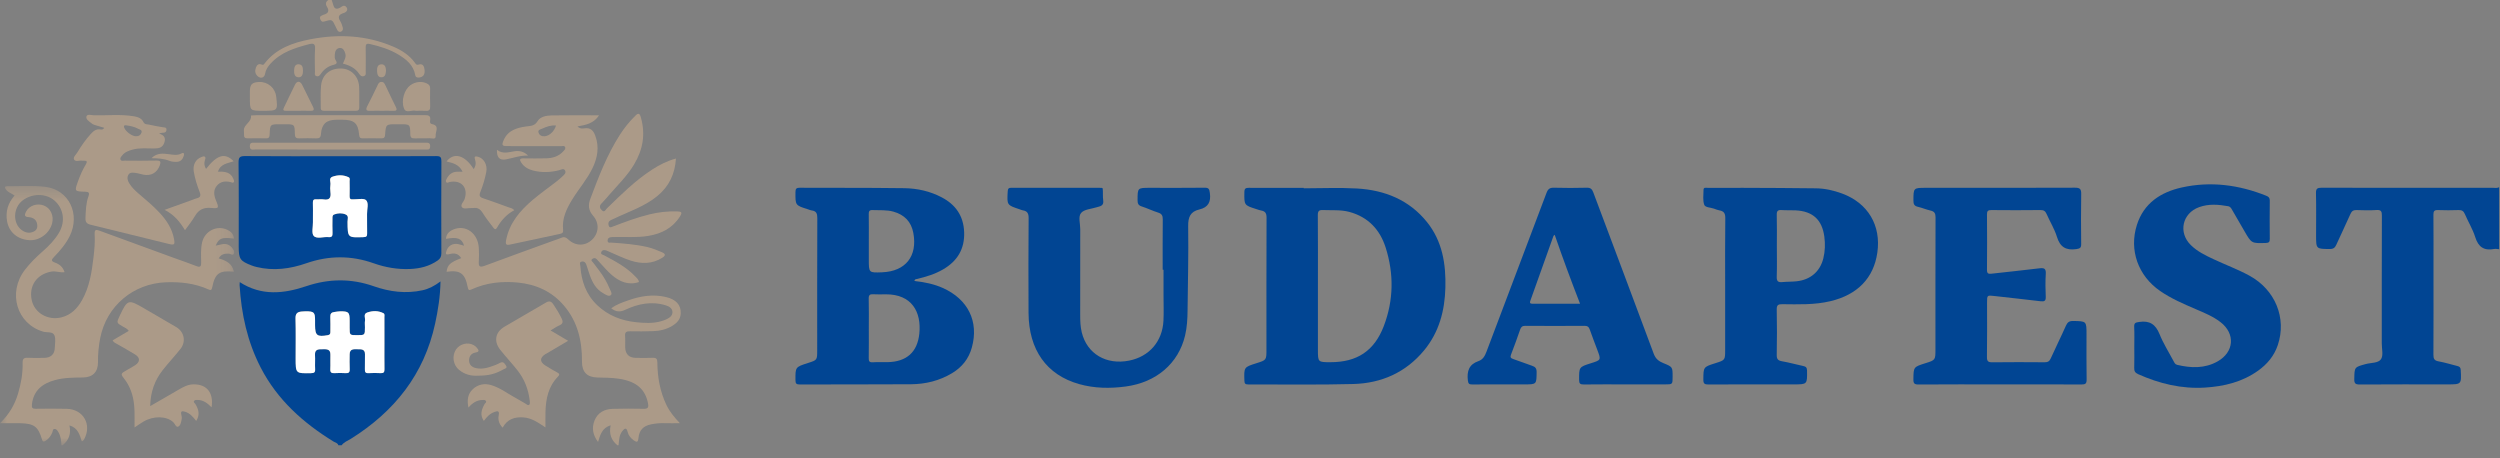<svg width="180" height="33" viewBox="0 0 180 33" fill="none" xmlns="http://www.w3.org/2000/svg">
<rect x="0" y="0" width="180" height="33" fill="#808080" stroke="none"/>
<path fill-rule="evenodd" clip-rule="evenodd" d="M44.455 32.06C44.003 31.696 43.839 31.226 43.967 30.624C43.35 30.803 43.222 31.302 43.059 31.819C42.68 31.32 42.59 30.805 42.812 30.264C43.045 29.698 43.528 29.455 44.111 29.437C44.855 29.415 45.6 29.419 46.344 29.434C46.635 29.44 46.714 29.35 46.661 29.063C46.469 28.018 45.809 27.456 44.567 27.27C44.051 27.193 43.536 27.19 43.019 27.18C42.273 27.166 41.897 26.788 41.903 26.039C41.914 24.55 41.599 23.171 40.605 22.004C39.728 20.975 38.589 20.467 37.275 20.343C36.138 20.236 35.02 20.351 33.964 20.832C33.796 20.908 33.722 20.916 33.678 20.689C33.484 19.674 33.136 19.429 32.152 19.567C32.217 19.073 32.402 18.899 33.204 18.587C33.01 18.247 32.699 18.204 32.382 18.291C32.047 18.383 32.077 18.249 32.16 18.025C32.289 17.68 32.609 17.501 32.991 17.576C33.129 17.604 33.263 17.65 33.415 17.692C33.261 17.166 32.926 17.041 32.111 17.198C32.133 16.84 32.348 16.649 32.633 16.527C33.531 16.144 34.424 16.794 34.475 17.868C34.49 18.187 34.496 18.507 34.474 18.825C34.452 19.163 34.519 19.278 34.886 19.141C36.564 18.514 38.25 17.91 39.933 17.298C40.082 17.244 40.238 17.202 40.381 17.134C40.588 17.035 40.734 17.068 40.908 17.234C41.425 17.731 42.13 17.73 42.624 17.262C43.117 16.796 43.173 16.071 42.708 15.54C42.366 15.149 42.33 14.775 42.51 14.298C43.104 12.719 43.71 11.146 44.623 9.716C44.946 9.212 45.321 8.747 45.75 8.326C45.955 8.124 46.054 8.149 46.136 8.432C46.486 9.639 46.3 10.763 45.659 11.832C45.176 12.638 44.511 13.291 43.9 13.99C43.708 14.209 43.522 14.436 43.316 14.642C43.121 14.836 43.185 15.005 43.347 15.154C43.527 15.319 43.599 15.102 43.684 15.019C44.711 14.016 45.73 13.006 46.941 12.218C47.464 11.878 48.014 11.594 48.668 11.413C48.599 12.528 48.173 13.413 47.343 14.102C46.406 14.879 45.25 15.24 44.178 15.759C44.094 15.799 44.004 15.828 43.928 15.879C43.782 15.979 43.78 16.137 43.838 16.274C43.905 16.434 44.042 16.344 44.146 16.304C45.001 15.978 45.858 15.659 46.749 15.438C47.41 15.275 48.077 15.2 48.759 15.222C49.062 15.231 49.148 15.284 48.962 15.579C48.424 16.43 47.624 16.831 46.664 16.987C45.846 17.121 45.021 17.044 44.199 17.067C44.094 17.07 43.982 17.065 43.887 17.101C43.782 17.141 43.73 17.255 43.75 17.365C43.777 17.517 43.917 17.462 44.012 17.468C44.884 17.528 45.757 17.59 46.612 17.788C46.975 17.873 47.319 18.014 47.66 18.161C47.948 18.286 47.92 18.41 47.68 18.561C46.96 19.011 46.19 19.014 45.418 18.766C44.902 18.6 44.412 18.355 43.91 18.145C43.825 18.109 43.743 18.062 43.655 18.034C43.521 17.993 43.374 17.984 43.302 18.127C43.203 18.325 43.41 18.338 43.508 18.39C44.304 18.817 45.106 19.234 45.739 19.903C45.845 20.016 45.98 20.114 46.004 20.308C45.231 20.562 44.599 20.274 44.037 19.789C43.727 19.522 43.463 19.2 43.18 18.901C43.107 18.824 43.041 18.741 42.968 18.664C42.868 18.559 42.754 18.561 42.646 18.645C42.503 18.757 42.652 18.832 42.7 18.898C42.999 19.304 43.326 19.69 43.574 20.131C43.691 20.339 43.801 20.553 43.891 20.773C43.953 20.926 44.1 21.147 43.985 21.244C43.825 21.379 43.613 21.213 43.444 21.12C42.921 20.834 42.657 20.347 42.465 19.812C42.376 19.562 42.3 19.307 42.216 19.056C42.163 18.9 42.056 18.799 41.887 18.833C41.681 18.874 41.777 19.033 41.785 19.155C41.858 20.236 42.19 21.203 42.998 21.972C43.782 22.718 44.735 23.086 45.786 23.198C46.389 23.263 47.004 23.299 47.603 23.128C47.742 23.089 47.882 23.04 48.012 22.976C48.236 22.866 48.441 22.703 48.416 22.437C48.392 22.195 48.183 22.063 47.956 21.991C46.933 21.669 45.951 21.867 45.021 22.304C44.638 22.484 44.352 22.461 44.009 22.2C44.386 21.913 44.821 21.772 45.244 21.622C46.12 21.31 47.019 21.17 47.941 21.384C48.682 21.557 49.032 21.957 49.014 22.556C49.001 22.996 48.737 23.26 48.395 23.466C47.977 23.718 47.511 23.827 47.028 23.843C46.471 23.861 45.912 23.865 45.354 23.853C45.104 23.848 44.987 23.91 45.007 24.184C45.028 24.462 45.006 24.742 45.014 25.021C45.028 25.494 45.289 25.756 45.759 25.765C46.171 25.772 46.584 25.781 46.995 25.762C47.263 25.749 47.328 25.852 47.33 26.107C47.339 27.165 47.521 28.19 47.981 29.154C48.205 29.625 48.53 30.023 48.952 30.471C48.524 30.471 48.175 30.479 47.825 30.468C47.505 30.458 47.189 30.488 46.876 30.552C46.311 30.668 46.021 30.972 45.966 31.552C45.937 31.854 45.841 31.855 45.627 31.702C45.413 31.549 45.248 31.348 45.191 31.102C45.102 30.718 44.945 30.871 44.808 31.039C44.569 31.334 44.578 31.706 44.534 32.06H44.455Z" fill="#AB9A88"/>
<path fill-rule="evenodd" clip-rule="evenodd" d="M27.678 24.716C27.678 24.092 27.679 23.468 27.677 22.843C27.676 22.741 27.719 22.607 27.607 22.55C27.231 22.359 26.836 22.366 26.447 22.499C26.133 22.606 26.314 22.885 26.281 23.085C26.255 23.24 26.276 23.403 26.276 23.562C26.276 24.131 26.276 24.131 25.713 24.131C25.174 24.131 25.174 24.131 25.174 23.605C25.173 23.433 25.174 23.26 25.174 23.087C25.174 22.481 25.11 22.414 24.499 22.415C24.355 22.415 24.21 22.447 24.066 22.465C23.86 22.489 23.773 22.593 23.783 22.811C23.8 23.169 23.786 23.528 23.788 23.887C23.789 24.017 23.77 24.104 23.606 24.133C22.831 24.272 22.684 24.162 22.684 23.404V23.086C22.684 22.483 22.62 22.417 22.008 22.414C21.902 22.413 21.796 22.421 21.691 22.433C21.397 22.464 21.269 22.595 21.277 22.924C21.302 23.88 21.286 24.837 21.286 25.794C21.286 26.896 21.286 26.89 22.393 26.868C22.611 26.864 22.701 26.817 22.689 26.582C22.67 26.238 22.701 25.89 22.68 25.546C22.653 25.123 22.97 25.146 23.214 25.144C23.47 25.143 23.808 25.101 23.79 25.545C23.777 25.89 23.801 26.236 23.783 26.581C23.771 26.816 23.863 26.88 24.082 26.866C24.347 26.85 24.614 26.85 24.879 26.866C25.1 26.88 25.189 26.813 25.178 26.579C25.161 26.221 25.171 25.862 25.174 25.503C25.179 25.091 25.511 25.142 25.751 25.145C25.976 25.148 26.29 25.111 26.278 25.511C26.267 25.869 26.284 26.229 26.272 26.587C26.266 26.784 26.313 26.88 26.534 26.867C26.825 26.85 27.119 26.851 27.41 26.866C27.624 26.877 27.685 26.793 27.681 26.59C27.672 25.965 27.678 25.341 27.678 24.716ZM24.359 32.06C24.318 31.892 24.151 31.876 24.036 31.805C21.837 30.457 19.966 28.789 18.766 26.456C17.808 24.594 17.374 22.599 17.251 20.525C17.247 20.465 17.257 20.404 17.262 20.313C18.828 21.325 20.439 21.149 22.06 20.602C23.678 20.057 25.288 20.041 26.9 20.606C28.05 21.01 29.218 21.162 30.422 20.899C30.877 20.799 31.283 20.586 31.715 20.264C31.698 21.341 31.54 22.316 31.332 23.284C30.541 26.955 28.395 29.634 25.262 31.595C25.034 31.738 24.764 31.826 24.598 32.06H24.359Z" fill="#014593"/>
<path fill-rule="evenodd" clip-rule="evenodd" d="M179.939 17.944C179.821 17.936 179.697 17.904 179.584 17.926C178.858 18.066 178.442 17.794 178.216 17.072C178.036 16.495 177.706 15.966 177.467 15.406C177.372 15.185 177.245 15.118 177.015 15.125C176.524 15.142 176.032 15.144 175.541 15.125C175.281 15.115 175.204 15.195 175.206 15.457C175.219 16.759 175.212 18.061 175.212 19.363C175.212 21.423 175.218 23.483 175.206 25.542C175.204 25.832 175.273 25.965 175.577 26.018C176.032 26.099 176.477 26.242 176.927 26.352C177.086 26.39 177.163 26.448 177.173 26.64C177.226 27.677 177.234 27.676 176.198 27.676C174.099 27.676 171.999 27.669 169.9 27.684C169.582 27.686 169.501 27.598 169.508 27.287C169.525 26.426 169.513 26.436 170.33 26.213C170.711 26.109 171.236 26.154 171.432 25.862C171.612 25.593 171.488 25.118 171.488 24.733C171.489 21.664 171.485 18.594 171.495 15.525C171.496 15.23 171.447 15.1 171.113 15.122C170.637 15.154 170.157 15.142 169.679 15.125C169.448 15.117 169.327 15.19 169.231 15.408C168.906 16.148 168.548 16.874 168.219 17.612C168.121 17.832 168.007 17.93 167.749 17.929C166.758 17.923 166.758 17.934 166.758 16.935C166.758 15.925 166.773 14.915 166.75 13.906C166.742 13.578 166.853 13.516 167.154 13.517C171.259 13.526 175.365 13.524 179.471 13.521C179.627 13.521 179.79 13.562 179.939 13.478V17.944Z" fill="#014593"/>
<mask id="mask0" mask-type="alpha" maskUnits="userSpaceOnUse" x="0" y="13" width="17" height="20">
<path fill-rule="evenodd" clip-rule="evenodd" d="M0 13.389H16.861V32.06H0V13.389Z" fill="white"/>
</mask>
<g mask="url(#mask0)">
<path fill-rule="evenodd" clip-rule="evenodd" d="M4.423 32.06C4.41 31.712 4.371 31.37 4.179 31.069C4.124 30.982 4.048 30.883 3.933 30.885C3.787 30.888 3.808 31.031 3.771 31.123C3.67 31.375 3.524 31.586 3.286 31.736C3.112 31.847 3.063 31.778 3.016 31.617C2.75 30.72 2.448 30.493 1.48 30.473C1.02 30.463 0.558 30.471 0 30.471C0.663 29.829 1.068 29.127 1.303 28.331C1.514 27.615 1.649 26.884 1.628 26.136C1.62 25.831 1.722 25.744 2.016 25.761C2.413 25.784 2.813 25.772 3.211 25.764C3.664 25.755 3.934 25.494 3.945 25.054C3.953 24.749 4.028 24.407 3.919 24.146C3.795 23.849 3.392 23.961 3.116 23.881C1.21 23.326 0.534 21.077 1.788 19.435C2.161 18.948 2.595 18.517 3.056 18.114C3.518 17.71 3.947 17.274 4.257 16.741C4.727 15.935 4.577 15.001 3.906 14.426C3.3 13.907 2.294 13.914 1.616 14.442C0.939 14.969 0.905 16.079 1.56 16.563C1.832 16.763 2.137 16.828 2.457 16.658C2.665 16.547 2.71 16.358 2.677 16.147C2.623 15.8 2.372 15.654 2.06 15.633C1.719 15.61 1.771 15.444 1.876 15.239C2.099 14.803 2.658 14.61 3.152 14.794C3.635 14.974 3.893 15.525 3.753 16.077C3.57 16.796 2.854 17.331 2.126 17.293C1.281 17.25 0.659 16.731 0.514 15.957C0.38 15.243 0.57 14.621 1.051 14.075C0.842 13.934 0.604 13.859 0.45 13.67C0.364 13.564 0.261 13.405 0.515 13.408C1.431 13.418 2.349 13.336 3.261 13.45C4.988 13.664 5.786 15.431 5.027 16.984C4.742 17.564 4.327 18.049 3.884 18.507C3.695 18.701 3.665 18.8 3.955 18.905C4.274 19.02 4.534 19.219 4.648 19.596C4.318 19.646 4.016 19.498 3.702 19.553C2.648 19.738 2.062 20.58 2.286 21.614C2.485 22.536 3.448 23.091 4.418 22.851C5.115 22.678 5.565 22.213 5.904 21.616C6.446 20.657 6.607 19.595 6.733 18.525C6.798 17.971 6.85 17.414 6.815 16.857C6.795 16.531 6.909 16.514 7.174 16.613C8.966 17.274 10.762 17.927 12.557 18.582C13.08 18.773 13.61 18.947 14.127 19.154C14.432 19.277 14.489 19.174 14.485 18.887C14.478 18.411 14.445 17.932 14.551 17.459C14.735 16.645 15.592 16.197 16.344 16.534C16.619 16.657 16.825 16.845 16.846 17.182C15.984 17.061 15.755 17.146 15.53 17.686C15.698 17.648 15.848 17.613 15.999 17.582C16.268 17.528 16.5 17.605 16.681 17.808C16.797 17.939 16.916 18.111 16.833 18.274C16.755 18.428 16.598 18.264 16.474 18.261C16.184 18.255 15.921 18.287 15.746 18.604C16.27 18.753 16.72 18.97 16.844 19.563C15.796 19.456 15.48 19.677 15.281 20.683C15.238 20.899 15.176 20.913 14.999 20.834C14.033 20.402 13.017 20.287 11.966 20.323C9.601 20.404 7.671 22.024 7.215 24.341C7.102 24.916 7.048 25.494 7.055 26.08C7.063 26.776 6.679 27.168 5.98 27.178C5.302 27.187 4.625 27.184 3.964 27.364C3.061 27.61 2.417 28.1 2.298 29.109C2.268 29.369 2.335 29.436 2.581 29.432C3.326 29.423 4.07 29.416 4.814 29.435C5.999 29.464 6.627 30.567 6.066 31.612C6.028 31.681 5.989 31.753 5.888 31.775C5.737 31.301 5.61 30.804 4.999 30.627C5.132 31.231 4.958 31.698 4.503 32.06H4.423Z" fill="#AB9A88"/>
</g>
<path fill-rule="evenodd" clip-rule="evenodd" d="M23.88 0C23.917 0.112 23.961 0.222 23.989 0.336C24.067 0.656 24.237 0.693 24.51 0.539C24.621 0.476 24.747 0.335 24.901 0.472C25.077 0.63 25.019 0.854 24.743 0.939C24.394 1.046 24.299 1.208 24.502 1.531C24.585 1.662 24.633 1.82 24.676 1.972C24.71 2.091 24.692 2.217 24.558 2.275C24.419 2.336 24.333 2.255 24.271 2.14C24.234 2.07 24.202 1.997 24.168 1.926C23.916 1.391 23.913 1.38 23.363 1.546C23.183 1.6 23.128 1.528 23.064 1.395C22.996 1.254 23.039 1.17 23.175 1.115C23.212 1.1 23.245 1.075 23.283 1.065C23.626 0.977 23.742 0.801 23.534 0.473C23.419 0.29 23.453 0.123 23.641 0H23.88Z" fill="#AB9A88"/>
<path fill-rule="evenodd" clip-rule="evenodd" d="M62.554 17.374V18.689C62.554 19.644 62.554 19.644 63.518 19.605C65.206 19.536 66.069 18.444 65.761 16.777C65.61 15.958 65.118 15.464 64.334 15.24C63.842 15.099 63.334 15.148 62.831 15.126C62.593 15.115 62.546 15.207 62.55 15.423C62.562 16.073 62.554 16.724 62.554 17.374ZM62.554 23.617C62.554 24.333 62.562 25.049 62.549 25.765C62.545 25.992 62.58 26.103 62.846 26.084C63.202 26.059 63.561 26.084 63.919 26.075C65.272 26.043 66.054 25.361 66.192 24.019C66.349 22.483 65.669 21.174 63.759 21.191C63.468 21.194 63.175 21.206 62.885 21.187C62.633 21.169 62.54 21.238 62.547 21.51C62.567 22.212 62.554 22.915 62.554 23.617ZM65.836 20.231C66.547 20.311 67.233 20.444 67.881 20.733C69.703 21.547 70.49 23.154 69.974 25.018C69.751 25.826 69.267 26.436 68.555 26.865C67.645 27.413 66.642 27.658 65.593 27.666C62.923 27.686 60.253 27.671 57.584 27.682C57.337 27.683 57.275 27.616 57.273 27.372C57.268 26.428 57.259 26.428 58.181 26.134C58.838 25.924 58.838 25.924 58.838 25.223C58.838 22.048 58.833 18.873 58.846 15.698C58.847 15.379 58.777 15.194 58.446 15.153C58.355 15.142 58.268 15.1 58.18 15.072C57.256 14.783 57.266 14.783 57.273 13.831C57.275 13.585 57.342 13.515 57.587 13.518C58.65 13.53 59.712 13.52 60.775 13.524C62.223 13.528 63.67 13.526 65.118 13.549C66.057 13.564 66.96 13.766 67.799 14.206C68.809 14.734 69.376 15.55 69.419 16.711C69.464 17.922 68.932 18.799 67.901 19.397C67.309 19.74 66.664 19.935 66.003 20.09C65.944 20.104 65.867 20.091 65.836 20.231Z" fill="#014593"/>
<path fill-rule="evenodd" clip-rule="evenodd" d="M94.89 20.598V25.18C94.89 26.078 94.89 26.078 95.8 26.078C97.704 26.078 98.945 25.273 99.63 23.487C100.343 21.628 100.369 19.719 99.768 17.827C99.358 16.537 98.511 15.629 97.165 15.261C96.54 15.09 95.899 15.151 95.264 15.124C94.968 15.111 94.88 15.194 94.883 15.497C94.898 17.197 94.89 18.898 94.89 20.598ZM93.871 13.558C95.146 13.558 96.424 13.499 97.695 13.571C99.692 13.686 101.455 14.384 102.745 15.991C103.852 17.371 104.114 19.013 104.067 20.72C104.023 22.376 103.614 23.924 102.532 25.23C101.212 26.823 99.464 27.593 97.442 27.649C94.919 27.719 92.394 27.671 89.869 27.68C89.662 27.681 89.603 27.62 89.597 27.41C89.565 26.437 89.558 26.437 90.474 26.148C91.184 25.924 91.184 25.924 91.184 25.164C91.184 22.001 91.179 18.839 91.192 15.677C91.194 15.369 91.109 15.212 90.812 15.159C90.696 15.139 90.583 15.095 90.469 15.06C89.57 14.775 89.581 14.775 89.595 13.826C89.599 13.565 89.696 13.522 89.924 13.524C91.24 13.532 92.555 13.528 93.871 13.528V13.558Z" fill="#014593"/>
<path fill-rule="evenodd" clip-rule="evenodd" d="M22.531 15.714C22.531 15.807 22.529 15.9 22.531 15.993C22.539 16.335 22.416 16.805 22.591 16.989C22.817 17.226 23.292 17.034 23.656 17.072C23.893 17.096 23.95 16.992 23.941 16.775C23.926 16.43 23.936 16.085 23.937 15.74C23.938 15.621 23.921 15.494 24.068 15.439C24.339 15.337 24.617 15.325 24.882 15.438C25.134 15.544 25.02 15.786 25.022 15.967C25.032 17.121 25.027 17.114 26.172 17.075C26.388 17.068 26.439 17 26.433 16.799C26.421 16.335 26.438 15.87 26.427 15.405C26.418 15.065 26.572 14.628 26.358 14.414C26.195 14.251 25.757 14.363 25.441 14.353C25.428 14.352 25.415 14.351 25.401 14.353C25.23 14.372 25.166 14.299 25.171 14.125C25.18 13.767 25.177 13.409 25.171 13.05C25.17 12.951 25.221 12.82 25.101 12.762C24.722 12.581 24.325 12.586 23.939 12.723C23.654 12.825 23.819 13.09 23.793 13.281C23.768 13.463 23.768 13.654 23.792 13.837C23.845 14.234 23.727 14.43 23.291 14.357C23.123 14.329 22.946 14.363 22.774 14.35C22.582 14.335 22.521 14.409 22.527 14.599C22.54 14.97 22.531 15.342 22.531 15.714ZM24.477 11.247C26.789 11.247 29.101 11.254 31.413 11.239C31.719 11.238 31.781 11.325 31.78 11.616C31.767 13.822 31.769 16.027 31.778 18.233C31.779 18.473 31.704 18.623 31.509 18.758C30.909 19.176 30.234 19.338 29.521 19.368C28.622 19.405 27.75 19.256 26.902 18.955C25.291 18.384 23.68 18.389 22.066 18.951C20.891 19.36 19.695 19.522 18.466 19.222C18.351 19.194 18.236 19.159 18.125 19.116C17.287 18.796 17.187 18.651 17.187 17.762C17.187 15.743 17.2 13.723 17.176 11.703C17.172 11.302 17.293 11.235 17.661 11.238C19.933 11.256 22.205 11.247 24.477 11.247Z" fill="#014593"/>
<path fill-rule="evenodd" clip-rule="evenodd" d="M143.999 27.676C142.046 27.676 140.093 27.669 138.139 27.684C137.841 27.686 137.759 27.611 137.764 27.31C137.779 26.424 137.765 26.424 138.624 26.153C139.352 25.924 139.352 25.924 139.352 25.141C139.352 21.979 139.348 18.816 139.359 15.653C139.36 15.364 139.282 15.224 138.997 15.16C138.688 15.091 138.392 14.96 138.083 14.889C137.822 14.828 137.764 14.689 137.766 14.438C137.772 13.523 137.763 13.523 138.672 13.523C142.246 13.523 145.821 13.529 149.395 13.514C149.771 13.512 149.854 13.623 149.847 13.978C149.826 15.174 149.831 16.37 149.845 17.566C149.848 17.838 149.767 17.896 149.494 17.936C148.75 18.043 148.325 17.79 148.099 17.052C147.925 16.487 147.602 15.969 147.362 15.423C147.272 15.217 147.169 15.121 146.925 15.124C145.742 15.138 144.56 15.137 143.377 15.125C143.132 15.123 143.061 15.193 143.063 15.438C143.074 16.767 143.075 18.096 143.063 19.424C143.06 19.687 143.148 19.734 143.386 19.706C144.533 19.572 145.684 19.465 146.829 19.319C147.189 19.273 147.321 19.34 147.296 19.73C147.261 20.273 147.271 20.82 147.294 21.364C147.306 21.658 147.204 21.723 146.931 21.691C145.824 21.557 144.714 21.442 143.607 21.314C143.068 21.252 143.068 21.246 143.068 21.793C143.068 23.095 143.08 24.397 143.06 25.699C143.055 26.023 143.158 26.089 143.459 26.085C144.708 26.069 145.957 26.073 147.206 26.083C147.434 26.085 147.556 26.023 147.654 25.805C148.005 25.019 148.393 24.248 148.742 23.461C148.854 23.209 148.98 23.105 149.269 23.11C150.229 23.128 150.229 23.114 150.229 24.087C150.229 25.163 150.217 26.24 150.237 27.316C150.243 27.624 150.149 27.685 149.858 27.683C147.905 27.67 145.952 27.676 143.999 27.676Z" fill="#014593"/>
<path fill-rule="evenodd" clip-rule="evenodd" d="M127.933 17.697C127.933 18.44 127.952 19.183 127.925 19.925C127.913 20.254 128.027 20.339 128.329 20.31C128.672 20.277 129.019 20.29 129.361 20.252C130.356 20.143 131.042 19.549 131.278 18.61C131.408 18.088 131.423 17.556 131.351 17.029C131.184 15.809 130.513 15.207 129.28 15.145C128.949 15.128 128.616 15.15 128.286 15.125C128.016 15.105 127.918 15.181 127.926 15.469C127.947 16.212 127.933 16.954 127.933 17.697ZM124.211 20.606C124.211 18.972 124.199 17.337 124.221 15.704C124.226 15.354 124.112 15.2 123.789 15.145C123.66 15.123 123.536 15.069 123.411 15.024C123.165 14.935 122.777 14.947 122.704 14.741C122.59 14.422 122.653 14.037 122.653 13.68C122.653 13.462 122.832 13.526 122.95 13.525C123.813 13.521 124.677 13.52 125.54 13.524C127.28 13.532 129.02 13.534 130.76 13.559C131.399 13.568 132.022 13.711 132.625 13.932C134.492 14.617 135.453 16.23 135.167 18.198C134.9 20.028 133.738 21.224 131.777 21.688C130.64 21.957 129.482 21.913 128.328 21.902C128.03 21.899 127.918 21.958 127.925 22.287C127.947 23.376 127.946 24.466 127.925 25.555C127.919 25.862 128.022 25.962 128.311 26.012C128.82 26.101 129.319 26.243 129.825 26.351C130.015 26.391 130.104 26.455 130.107 26.681C130.12 27.676 130.13 27.676 129.134 27.676C127.088 27.676 125.043 27.671 122.997 27.683C122.722 27.684 122.639 27.616 122.641 27.333C122.649 26.424 122.636 26.424 123.513 26.147C124.211 25.926 124.211 25.926 124.211 25.189V20.606Z" fill="#014593"/>
<path fill-rule="evenodd" clip-rule="evenodd" d="M83.713 19.423C83.713 18.214 83.705 17.005 83.719 15.796C83.722 15.529 83.651 15.39 83.387 15.307C82.983 15.18 82.599 14.991 82.196 14.861C81.96 14.785 81.905 14.657 81.905 14.427C81.907 13.523 81.899 13.523 82.782 13.523C84.098 13.523 85.413 13.533 86.729 13.516C87.033 13.512 87.071 13.613 87.11 13.895C87.2 14.537 86.991 14.931 86.355 15.081C85.712 15.232 85.539 15.623 85.549 16.282C85.579 18.301 85.526 20.321 85.505 22.341C85.499 22.953 85.467 23.563 85.325 24.161C84.847 26.172 83.254 27.534 81.054 27.828C79.923 27.98 78.799 27.965 77.696 27.654C75.353 26.993 74.07 25.191 74.055 22.528C74.042 20.256 74.044 17.983 74.061 15.711C74.064 15.371 73.971 15.193 73.638 15.144C73.56 15.132 73.487 15.094 73.412 15.069C72.493 14.765 72.499 14.765 72.556 13.775C72.567 13.589 72.618 13.52 72.81 13.52C74.936 13.525 77.062 13.523 79.188 13.524C79.266 13.524 79.391 13.509 79.398 13.59C79.424 13.867 79.391 14.15 79.431 14.424C79.492 14.839 79.195 14.85 78.933 14.931C78.555 15.046 78.06 15.073 77.841 15.331C77.615 15.596 77.778 16.095 77.777 16.491C77.771 18.551 77.776 20.611 77.774 22.671C77.773 23.097 77.786 23.521 77.888 23.937C78.268 25.475 79.649 26.294 81.302 25.963C82.745 25.674 83.696 24.581 83.769 23.09C83.799 22.48 83.774 21.868 83.774 21.257C83.775 20.645 83.774 20.034 83.774 19.423H83.713Z" fill="#014593"/>
<path fill-rule="evenodd" clip-rule="evenodd" d="M113.764 21.869C113.116 20.201 112.513 18.574 111.938 16.903C111.869 16.967 111.855 16.974 111.851 16.985C111.295 18.543 110.74 20.1 110.183 21.657C110.107 21.87 110.236 21.87 110.383 21.869C111.484 21.868 112.585 21.869 113.764 21.869ZM117.06 27.676C116.051 27.676 115.041 27.668 114.032 27.682C113.772 27.686 113.695 27.616 113.695 27.352C113.694 26.426 113.683 26.426 114.551 26.152C115.28 25.922 115.28 25.922 115.014 25.212C114.828 24.715 114.637 24.221 114.461 23.721C114.394 23.533 114.296 23.459 114.087 23.46C112.666 23.47 111.245 23.47 109.824 23.46C109.614 23.459 109.518 23.533 109.452 23.722C109.244 24.323 109.031 24.923 108.799 25.515C108.721 25.715 108.758 25.788 108.958 25.853C109.411 26.001 109.852 26.183 110.305 26.334C110.533 26.409 110.639 26.513 110.637 26.78C110.628 27.676 110.641 27.676 109.757 27.676C108.508 27.676 107.26 27.671 106.011 27.681C105.784 27.683 105.714 27.641 105.685 27.386C105.609 26.72 105.769 26.232 106.453 25.998C106.761 25.893 106.907 25.642 107.021 25.338C108.46 21.519 109.913 17.706 111.35 13.886C111.457 13.601 111.589 13.507 111.89 13.516C112.673 13.538 113.458 13.537 114.241 13.516C114.518 13.508 114.625 13.608 114.719 13.858C116.166 17.73 117.632 21.596 119.069 25.471C119.207 25.844 119.435 26.012 119.764 26.146C120.431 26.416 120.428 26.424 120.428 27.122C120.428 27.676 120.428 27.676 119.889 27.676H117.06Z" fill="#014593"/>
<path fill-rule="evenodd" clip-rule="evenodd" d="M153.669 25.009C153.669 24.517 153.687 24.025 153.662 23.534C153.648 23.242 153.767 23.22 154.022 23.181C154.775 23.066 155.203 23.352 155.487 24.057C155.758 24.73 156.154 25.353 156.496 25.998C156.557 26.113 156.603 26.233 156.759 26.27C157.754 26.504 158.733 26.544 159.661 26.024C160.861 25.352 160.96 24.026 159.874 23.191C159.332 22.773 158.701 22.521 158.08 22.253C157.202 21.875 156.323 21.498 155.532 20.953C153.94 19.855 153.281 18 153.857 16.192C154.359 14.615 155.586 13.832 157.092 13.497C159.171 13.036 161.208 13.306 163.18 14.098C163.352 14.167 163.426 14.251 163.424 14.445C163.414 15.362 163.413 16.279 163.424 17.196C163.427 17.42 163.361 17.488 163.133 17.494C162.112 17.523 162.113 17.531 161.603 16.648C161.311 16.142 161.017 15.638 160.725 15.133C160.652 15.006 160.592 14.876 160.421 14.846C159.721 14.721 159.022 14.667 158.336 14.915C157.123 15.354 156.819 16.738 157.736 17.643C158.208 18.108 158.795 18.39 159.385 18.666C160.238 19.066 161.123 19.394 161.952 19.844C163.821 20.859 164.656 22.91 163.999 24.853C163.738 25.626 163.242 26.215 162.59 26.684C161.45 27.502 160.147 27.817 158.775 27.905C157.079 28.014 155.482 27.627 153.943 26.938C153.725 26.84 153.656 26.715 153.664 26.484C153.681 25.993 153.669 25.501 153.669 25.009Z" fill="#014593"/>
<path fill-rule="evenodd" clip-rule="evenodd" d="M9.8 9.811C9.997 9.817 10.141 9.713 10.191 9.54C10.248 9.34 10.037 9.323 9.924 9.261C9.668 9.122 9.382 9.065 9.095 9.025C8.984 9.01 8.879 9.015 8.944 9.192C9.048 9.475 9.509 9.819 9.8 9.811ZM7.504 9.201C7.264 9.131 7.028 9.066 6.795 8.991C6.72 8.967 6.649 8.925 6.587 8.876C6.418 8.746 6.171 8.583 6.221 8.393C6.276 8.184 6.565 8.297 6.744 8.301C7.712 8.324 8.683 8.211 9.646 8.373C9.927 8.421 10.195 8.511 10.33 8.793C10.42 8.98 10.602 8.941 10.745 8.976C11.066 9.055 11.394 9.102 11.72 9.161C11.843 9.184 12.009 9.149 11.985 9.363C11.965 9.54 11.838 9.558 11.694 9.56C11.623 9.56 11.552 9.579 11.454 9.622C11.82 9.728 11.954 9.924 11.826 10.282C11.696 10.647 11.424 10.688 11.096 10.69C10.581 10.693 10.06 10.631 9.55 10.771C9.265 10.849 8.99 10.947 8.799 11.188C8.727 11.279 8.618 11.378 8.683 11.505C8.742 11.618 8.874 11.564 8.973 11.565C9.731 11.569 10.488 11.581 11.245 11.56C11.563 11.552 11.602 11.654 11.5 11.921C11.303 12.436 10.891 12.679 10.334 12.579C10.151 12.546 9.974 12.48 9.791 12.456C9.597 12.431 9.366 12.378 9.244 12.583C9.128 12.779 9.184 12.996 9.299 13.188C9.479 13.488 9.729 13.725 9.992 13.951C10.526 14.41 11.071 14.856 11.546 15.379C12.016 15.898 12.385 16.472 12.523 17.174C12.61 17.618 12.567 17.665 12.128 17.557C10.262 17.098 8.398 16.634 6.531 16.182C6.255 16.116 6.142 16.002 6.154 15.7C6.175 15.167 6.187 14.636 6.371 14.131C6.465 13.871 6.384 13.809 6.129 13.803C5.36 13.784 5.357 13.774 5.617 13.052C5.77 12.627 5.949 12.212 6.186 11.826C6.302 11.636 6.251 11.559 6.037 11.568C5.997 11.569 5.956 11.573 5.917 11.567C5.717 11.534 5.435 11.678 5.332 11.482C5.248 11.321 5.473 11.133 5.573 10.968C5.855 10.502 6.163 10.054 6.532 9.649C6.729 9.432 6.929 9.264 7.248 9.321C7.337 9.337 7.437 9.328 7.504 9.201Z" fill="#AB9A88"/>
<path fill-rule="evenodd" clip-rule="evenodd" d="M40.032 9.037C39.677 9.004 39.355 9.115 39.048 9.258C38.926 9.315 38.693 9.336 38.779 9.565C38.851 9.756 39.019 9.829 39.227 9.81C39.565 9.778 39.915 9.452 40.032 9.037ZM41.578 9.105C41.778 9.292 41.95 9.257 42.098 9.237C42.528 9.178 42.727 9.411 42.86 9.77C43.162 10.586 43.022 11.362 42.656 12.117C42.266 12.922 41.671 13.595 41.207 14.353C40.791 15.03 40.451 15.729 40.544 16.557C40.566 16.746 40.487 16.806 40.311 16.842C39.106 17.093 37.903 17.355 36.699 17.614C36.424 17.673 36.389 17.557 36.436 17.31C36.669 16.06 37.444 15.165 38.369 14.381C38.905 13.927 39.483 13.523 40.038 13.092C40.196 12.971 40.347 12.84 40.491 12.704C40.614 12.587 40.79 12.454 40.682 12.27C40.579 12.092 40.399 12.221 40.252 12.258C39.623 12.415 38.991 12.438 38.363 12.273C38.025 12.184 37.727 12.011 37.526 11.704C37.387 11.492 37.421 11.398 37.69 11.402C38.234 11.409 38.779 11.413 39.324 11.4C39.802 11.388 40.24 11.255 40.571 10.88C40.641 10.802 40.735 10.72 40.692 10.604C40.644 10.47 40.511 10.522 40.414 10.522C39.126 10.519 37.837 10.521 36.549 10.519C36.146 10.519 36.103 10.461 36.267 10.085C36.572 9.38 37.217 9.2 37.886 9.105C38.212 9.059 38.491 9.083 38.709 8.717C38.898 8.401 39.337 8.317 39.709 8.31C40.823 8.289 41.937 8.303 43.13 8.303C42.752 8.894 42.181 8.992 41.578 9.105Z" fill="#AB9A88"/>
<path fill-rule="evenodd" clip-rule="evenodd" d="M10.814 29.24C11.557 28.811 12.22 28.427 12.884 28.044C13.207 27.858 13.531 27.68 13.92 27.673C14.886 27.654 15.393 28.27 15.235 29.328C14.948 29.038 14.65 28.803 14.241 28.797C14.149 28.796 14.041 28.778 13.98 28.859C13.9 28.966 14.028 29.021 14.07 29.091C14.299 29.476 14.413 29.862 14.127 30.307C13.894 30.012 13.67 29.741 13.305 29.639C13.084 29.577 13 29.612 13.053 29.852C13.076 29.954 13.101 30.064 13.083 30.163C13.043 30.371 13.012 30.64 12.823 30.719C12.673 30.782 12.597 30.511 12.478 30.4C11.994 29.947 11.056 29.921 10.318 30.362C10.125 30.477 9.942 30.608 9.686 30.779C9.686 30.354 9.694 29.98 9.684 29.606C9.666 28.923 9.548 28.261 9.204 27.658C9.145 27.554 9.083 27.451 9.009 27.358C8.659 26.915 8.657 26.916 9.164 26.627C9.36 26.515 9.562 26.413 9.748 26.285C10.092 26.049 10.094 25.754 9.739 25.531C9.324 25.269 8.89 25.038 8.467 24.789C8.344 24.717 8.195 24.675 8.108 24.506C8.493 24.28 8.878 24.055 9.271 23.825C9.162 23.654 8.994 23.598 8.85 23.514C8.382 23.242 8.38 23.245 8.616 22.744C9.175 21.555 9.235 21.537 10.354 22.19C11.133 22.645 11.916 23.092 12.692 23.552C13.27 23.894 13.41 24.599 12.99 25.128C12.578 25.648 12.12 26.131 11.712 26.652C11.142 27.381 10.836 28.213 10.814 29.24Z" fill="#AB9A88"/>
<path fill-rule="evenodd" clip-rule="evenodd" d="M39.641 23.791C40.088 24.056 40.464 24.277 40.904 24.538C40.446 24.809 40.031 25.056 39.615 25.3C39.501 25.368 39.38 25.425 39.269 25.496C38.854 25.76 38.849 26.053 39.265 26.317C39.545 26.495 39.833 26.66 40.124 26.819C40.276 26.902 40.316 26.97 40.178 27.111C39.48 27.822 39.298 28.72 39.274 29.67C39.265 30.015 39.273 30.36 39.273 30.774C38.755 30.432 38.285 30.093 37.68 30.052C37.042 30.009 36.525 30.18 36.189 30.791C35.926 30.518 35.843 30.227 35.907 29.9C35.971 29.571 35.834 29.572 35.587 29.666C35.265 29.788 35.041 30.02 34.838 30.307C34.532 29.864 34.678 29.478 34.89 29.092C34.93 29.02 35.059 28.966 34.98 28.86C34.919 28.778 34.811 28.794 34.719 28.798C34.322 28.815 34.016 29.01 33.728 29.346C33.618 28.829 33.671 28.382 34.024 28.039C34.403 27.671 34.888 27.577 35.393 27.735C36.059 27.942 36.607 28.384 37.217 28.703C37.416 28.807 37.603 28.936 37.802 29.042C37.9 29.094 38.008 29.229 38.114 29.134C38.17 29.084 38.151 28.932 38.138 28.829C38.042 28.021 37.755 27.285 37.246 26.649C36.849 26.151 36.414 25.685 36.018 25.186C35.54 24.586 35.655 23.922 36.31 23.531C37.301 22.94 38.31 22.377 39.303 21.788C39.539 21.648 39.687 21.688 39.833 21.901C40.058 22.23 40.263 22.57 40.438 22.929C40.549 23.156 40.543 23.314 40.277 23.427C40.073 23.512 39.889 23.646 39.641 23.791Z" fill="#AB9A88"/>
<path fill-rule="evenodd" clip-rule="evenodd" d="M24.485 8.295C26.517 8.295 28.548 8.299 30.579 8.289C30.855 8.288 31.016 8.33 30.973 8.653C30.958 8.76 30.932 8.902 31.107 8.936C31.681 9.051 31.338 9.492 31.367 9.769C31.399 10.091 31.075 9.94 30.909 9.952C30.566 9.976 30.219 9.949 29.874 9.963C29.647 9.972 29.545 9.917 29.541 9.658C29.53 8.945 29.518 8.945 28.8 8.945H28.561C27.787 8.945 27.781 8.944 27.727 9.702C27.714 9.886 27.657 9.964 27.468 9.961C27.017 9.954 26.565 9.953 26.114 9.961C25.922 9.965 25.873 9.883 25.857 9.702C25.782 8.867 25.502 8.622 24.657 8.621C24.51 8.621 24.364 8.62 24.218 8.622C23.503 8.628 23.165 8.916 23.11 9.635C23.089 9.906 22.999 9.972 22.753 9.963C22.355 9.948 21.956 9.949 21.558 9.963C21.321 9.972 21.235 9.898 21.23 9.65C21.218 8.946 21.205 8.945 20.506 8.945H20.188C19.448 8.945 19.442 8.944 19.415 9.67C19.408 9.859 19.376 9.968 19.153 9.962C18.715 9.951 18.277 9.952 17.839 9.962C17.625 9.967 17.556 9.875 17.569 9.676C17.578 9.531 17.535 9.373 17.577 9.241C17.684 8.904 18.122 8.74 18.075 8.314C18.194 8.308 18.312 8.296 18.431 8.296C20.449 8.294 22.467 8.295 24.485 8.295Z" fill="#AB9A88"/>
<path fill-rule="evenodd" clip-rule="evenodd" d="M24.687 4.579C24.794 4.334 24.94 4.121 24.861 3.852C24.801 3.646 24.701 3.447 24.479 3.454C24.239 3.462 24.124 3.66 24.108 3.898C24.098 4.043 24.077 4.2 24.163 4.325C24.299 4.526 24.253 4.611 24.021 4.667C23.633 4.762 23.322 4.986 23.099 5.318C23.016 5.441 22.928 5.532 22.776 5.478C22.62 5.423 22.678 5.277 22.677 5.168C22.671 4.623 22.648 4.076 22.683 3.534C22.708 3.142 22.575 3.097 22.237 3.185C21.212 3.452 20.218 3.767 19.476 4.586C19.285 4.796 19.134 5.023 19.086 5.311C19.038 5.6 18.773 5.686 18.552 5.487C18.36 5.314 18.342 5.097 18.426 4.866C18.5 4.66 18.633 4.557 18.856 4.654C18.956 4.698 18.997 4.638 19.048 4.572C19.883 3.488 21.089 3.069 22.351 2.826C24.383 2.435 26.394 2.532 28.323 3.362C28.925 3.621 29.474 3.97 29.87 4.514C29.938 4.608 29.979 4.7 30.149 4.648C30.462 4.553 30.544 4.798 30.569 5.032C30.597 5.306 30.519 5.539 30.19 5.58C30.044 5.599 29.926 5.569 29.895 5.397C29.767 4.688 29.26 4.279 28.697 3.937C28.068 3.555 27.372 3.34 26.656 3.174C26.351 3.103 26.325 3.215 26.329 3.46C26.34 4.018 26.335 4.577 26.331 5.135C26.33 5.261 26.372 5.419 26.206 5.478C26.038 5.538 25.942 5.439 25.851 5.304C25.578 4.899 25.164 4.7 24.687 4.579Z" fill="#AB9A88"/>
<path fill-rule="evenodd" clip-rule="evenodd" d="M15.693 12.36C16.174 12.347 16.61 12.38 16.807 12.89C16.836 12.965 16.883 13.046 16.83 13.115C16.769 13.195 16.687 13.132 16.613 13.114C16.241 13.021 15.886 13.056 15.625 13.357C15.336 13.69 15.4 14.069 15.555 14.444C15.777 14.981 15.773 15.022 15.194 14.97C14.649 14.921 14.295 15.105 14.027 15.569C13.829 15.911 13.573 16.219 13.318 16.576C12.959 15.976 12.546 15.466 11.853 15.109C12.571 14.851 13.2 14.625 13.829 14.398C13.941 14.358 14.05 14.303 14.165 14.277C14.44 14.217 14.471 14.074 14.376 13.827C14.188 13.345 14.034 12.852 13.95 12.339C13.873 11.87 14.091 11.459 14.5 11.31C14.584 11.28 14.675 11.214 14.758 11.295C14.823 11.36 14.783 11.447 14.757 11.52C14.679 11.745 14.712 11.954 14.833 12.162C15.637 11.135 16.204 10.973 16.825 11.613C16.385 11.76 15.873 11.794 15.693 12.36Z" fill="#AB9A88"/>
<path fill-rule="evenodd" clip-rule="evenodd" d="M33.307 12.365C33.045 11.817 32.588 11.739 32.151 11.624C32.683 10.941 33.468 11.158 34.111 12.182C34.26 11.943 34.281 11.714 34.198 11.468C34.128 11.261 34.221 11.239 34.397 11.281C34.835 11.386 35.113 11.869 35.011 12.387C34.914 12.882 34.77 13.367 34.581 13.834C34.478 14.091 34.545 14.199 34.801 14.282C35.406 14.48 36.003 14.702 36.601 14.921C36.735 14.97 36.889 14.979 37.029 15.134C36.481 15.426 36.087 15.864 35.787 16.388C35.665 16.601 35.577 16.468 35.498 16.362C35.243 16.022 34.975 15.69 34.752 15.33C34.584 15.059 34.386 14.928 34.072 14.98C34.033 14.987 33.992 14.984 33.952 14.981C33.717 14.961 33.404 15.088 33.265 14.924C33.118 14.75 33.39 14.531 33.456 14.323C33.716 13.503 33.22 12.936 32.372 13.105C32.287 13.122 32.191 13.213 32.123 13.106C32.069 13.02 32.132 12.923 32.175 12.843C32.324 12.571 32.542 12.39 32.863 12.367C32.992 12.357 33.121 12.365 33.307 12.365Z" fill="#AB9A88"/>
<path fill-rule="evenodd" clip-rule="evenodd" d="M24.462 7.976C24.091 7.976 23.72 7.973 23.349 7.978C23.197 7.979 23.092 7.948 23.095 7.763C23.103 7.221 23.059 6.673 23.12 6.136C23.209 5.35 23.79 4.904 24.579 4.933C25.283 4.958 25.817 5.49 25.858 6.249C25.884 6.738 25.856 7.229 25.867 7.719C25.873 7.943 25.763 7.983 25.575 7.979C25.204 7.971 24.833 7.977 24.462 7.976Z" fill="#AB9A88"/>
<path fill-rule="evenodd" clip-rule="evenodd" d="M24.434 10.765C22.415 10.766 20.397 10.767 18.379 10.763C18.213 10.763 17.99 10.846 17.988 10.527C17.986 10.216 18.198 10.279 18.372 10.279C22.448 10.277 26.524 10.278 30.601 10.278C30.784 10.278 30.98 10.237 30.972 10.54C30.963 10.83 30.766 10.764 30.607 10.764C28.549 10.767 26.491 10.765 24.434 10.765Z" fill="#AB9A88"/>
<path fill-rule="evenodd" clip-rule="evenodd" d="M34.391 27.049C33.946 27.079 33.465 26.97 33.054 26.633C32.62 26.276 32.524 25.624 32.834 25.162C33.105 24.758 33.684 24.611 34.1 24.847C34.19 24.898 34.279 24.966 34.341 25.047C34.453 25.19 34.559 25.326 34.24 25.381C33.935 25.433 33.758 25.656 33.775 25.98C33.791 26.292 33.995 26.443 34.282 26.506C34.788 26.617 35.246 26.437 35.704 26.267C35.815 26.226 35.919 26.165 36.027 26.113C36.254 26.005 36.349 26.196 36.434 26.326C36.557 26.512 36.347 26.537 36.249 26.593C35.644 26.934 35.175 27.05 34.391 27.049Z" fill="#AB9A88"/>
<path fill-rule="evenodd" clip-rule="evenodd" d="M18.934 7.977C17.991 7.977 17.991 7.977 17.991 7.017C17.991 6.871 17.991 6.725 17.991 6.579C17.992 6.083 18.143 5.927 18.647 5.903C19.279 5.873 19.812 6.325 19.886 6.953C20.005 7.977 20.005 7.977 18.934 7.977Z" fill="#AB9A88"/>
<path fill-rule="evenodd" clip-rule="evenodd" d="M30.018 7.977C29.991 7.977 29.963 7.983 29.939 7.976C29.656 7.891 29.235 8.19 29.09 7.815C28.863 7.224 29.12 6.45 29.54 6.141C29.93 5.854 30.455 5.825 30.811 6.052C30.947 6.138 30.97 6.249 30.969 6.388C30.966 6.813 30.956 7.238 30.973 7.662C30.982 7.906 30.899 7.999 30.655 7.98C30.444 7.963 30.23 7.977 30.018 7.977Z" fill="#AB9A88"/>
<path fill-rule="evenodd" clip-rule="evenodd" d="M27.464 7.977C27.212 7.977 26.959 7.963 26.709 7.98C26.402 8 26.283 7.941 26.457 7.616C26.714 7.138 26.938 6.642 27.179 6.155C27.236 6.04 27.274 5.91 27.448 5.9C27.641 5.89 27.692 6.026 27.755 6.157C28.002 6.67 28.24 7.188 28.497 7.696C28.623 7.945 28.53 7.988 28.3 7.979C28.021 7.968 27.743 7.977 27.464 7.977Z" fill="#AB9A88"/>
<path fill-rule="evenodd" clip-rule="evenodd" d="M21.502 7.976C21.197 7.976 20.892 7.971 20.587 7.978C20.386 7.983 20.362 7.909 20.445 7.741C20.713 7.194 20.966 6.639 21.241 6.095C21.385 5.811 21.608 5.82 21.758 6.113C22.022 6.633 22.267 7.162 22.532 7.682C22.65 7.916 22.585 7.989 22.337 7.979C22.059 7.968 21.78 7.977 21.502 7.976Z" fill="#AB9A88"/>
<path fill-rule="evenodd" clip-rule="evenodd" d="M35.78 10.786C36.201 11.116 36.621 10.953 37.035 10.892C37.406 10.837 37.734 10.911 38.016 11.202C37.464 11.181 36.96 11.373 36.439 11.474C35.969 11.566 35.758 11.336 35.78 10.786Z" fill="#AB9A88"/>
<path fill-rule="evenodd" clip-rule="evenodd" d="M10.904 11.39C11.305 10.989 11.75 11.05 12.173 11.104C12.479 11.143 12.769 11.208 13.062 11.049C13.245 10.95 13.277 11.073 13.234 11.214C13.16 11.459 13.016 11.64 12.734 11.652C12.548 11.659 12.365 11.646 12.187 11.576C11.794 11.421 11.377 11.395 10.904 11.39Z" fill="#AB9A88"/>
<path fill-rule="evenodd" clip-rule="evenodd" d="M27.792 5.079C27.77 5.297 27.756 5.563 27.462 5.564C27.196 5.564 27.154 5.319 27.148 5.1C27.141 4.877 27.182 4.646 27.452 4.632C27.729 4.618 27.776 4.846 27.792 5.079Z" fill="#AB9A88"/>
<path fill-rule="evenodd" clip-rule="evenodd" d="M21.814 5.123C21.808 5.333 21.763 5.571 21.494 5.564C21.204 5.556 21.166 5.294 21.175 5.063C21.183 4.847 21.236 4.606 21.518 4.628C21.789 4.65 21.814 4.885 21.814 5.123Z" fill="#AB9A88"/>
<path fill-rule="evenodd" clip-rule="evenodd" d="M27.678 24.717C27.678 25.341 27.672 25.965 27.681 26.59C27.685 26.793 27.624 26.877 27.41 26.866C27.119 26.851 26.825 26.85 26.534 26.867C26.313 26.88 26.266 26.784 26.272 26.587C26.284 26.229 26.267 25.869 26.278 25.511C26.29 25.111 25.976 25.148 25.751 25.145C25.511 25.142 25.179 25.091 25.175 25.503C25.171 25.862 25.161 26.221 25.178 26.579C25.189 26.813 25.1 26.88 24.879 26.866C24.614 26.85 24.347 26.85 24.082 26.866C23.863 26.88 23.771 26.816 23.783 26.581C23.801 26.236 23.777 25.89 23.79 25.545C23.808 25.101 23.47 25.143 23.214 25.145C22.97 25.146 22.653 25.123 22.68 25.546C22.701 25.89 22.67 26.238 22.689 26.582C22.701 26.817 22.611 26.864 22.393 26.868C21.286 26.89 21.286 26.896 21.286 25.794C21.286 24.837 21.303 23.88 21.277 22.924C21.269 22.595 21.397 22.464 21.691 22.433C21.796 22.421 21.903 22.413 22.008 22.414C22.62 22.417 22.684 22.483 22.684 23.086V23.404C22.684 24.162 22.831 24.272 23.606 24.133C23.77 24.104 23.789 24.017 23.788 23.887C23.786 23.528 23.8 23.169 23.783 22.811C23.773 22.593 23.86 22.489 24.066 22.465C24.21 22.447 24.355 22.415 24.499 22.415C25.11 22.414 25.174 22.481 25.174 23.087C25.174 23.26 25.173 23.433 25.174 23.605C25.174 24.131 25.174 24.131 25.713 24.131C26.276 24.131 26.276 24.131 26.276 23.562C26.276 23.403 26.255 23.24 26.281 23.085C26.314 22.885 26.133 22.606 26.447 22.499C26.836 22.366 27.231 22.359 27.607 22.55C27.719 22.607 27.676 22.741 27.677 22.843C27.679 23.468 27.678 24.092 27.678 24.717Z" fill="white"/>
<path fill-rule="evenodd" clip-rule="evenodd" d="M22.531 15.714C22.531 15.342 22.54 14.97 22.527 14.599C22.521 14.409 22.582 14.335 22.774 14.35C22.946 14.363 23.123 14.329 23.291 14.357C23.727 14.43 23.845 14.234 23.792 13.837C23.768 13.654 23.768 13.463 23.793 13.281C23.82 13.09 23.654 12.825 23.939 12.723C24.325 12.586 24.722 12.581 25.101 12.762C25.221 12.82 25.17 12.951 25.171 13.05C25.177 13.409 25.18 13.767 25.171 14.126C25.166 14.299 25.23 14.372 25.401 14.353C25.415 14.351 25.428 14.352 25.441 14.353C25.757 14.363 26.195 14.251 26.358 14.414C26.572 14.628 26.418 15.065 26.427 15.405C26.438 15.87 26.421 16.335 26.433 16.799C26.439 17 26.389 17.068 26.172 17.075C25.027 17.114 25.033 17.121 25.022 15.967C25.02 15.786 25.134 15.544 24.882 15.438C24.617 15.326 24.339 15.337 24.068 15.439C23.921 15.494 23.938 15.621 23.937 15.74C23.936 16.085 23.926 16.43 23.941 16.775C23.95 16.992 23.893 17.096 23.656 17.072C23.292 17.034 22.817 17.226 22.591 16.989C22.416 16.805 22.539 16.336 22.531 15.993C22.529 15.9 22.531 15.807 22.531 15.714Z" fill="white"/>
</svg>
